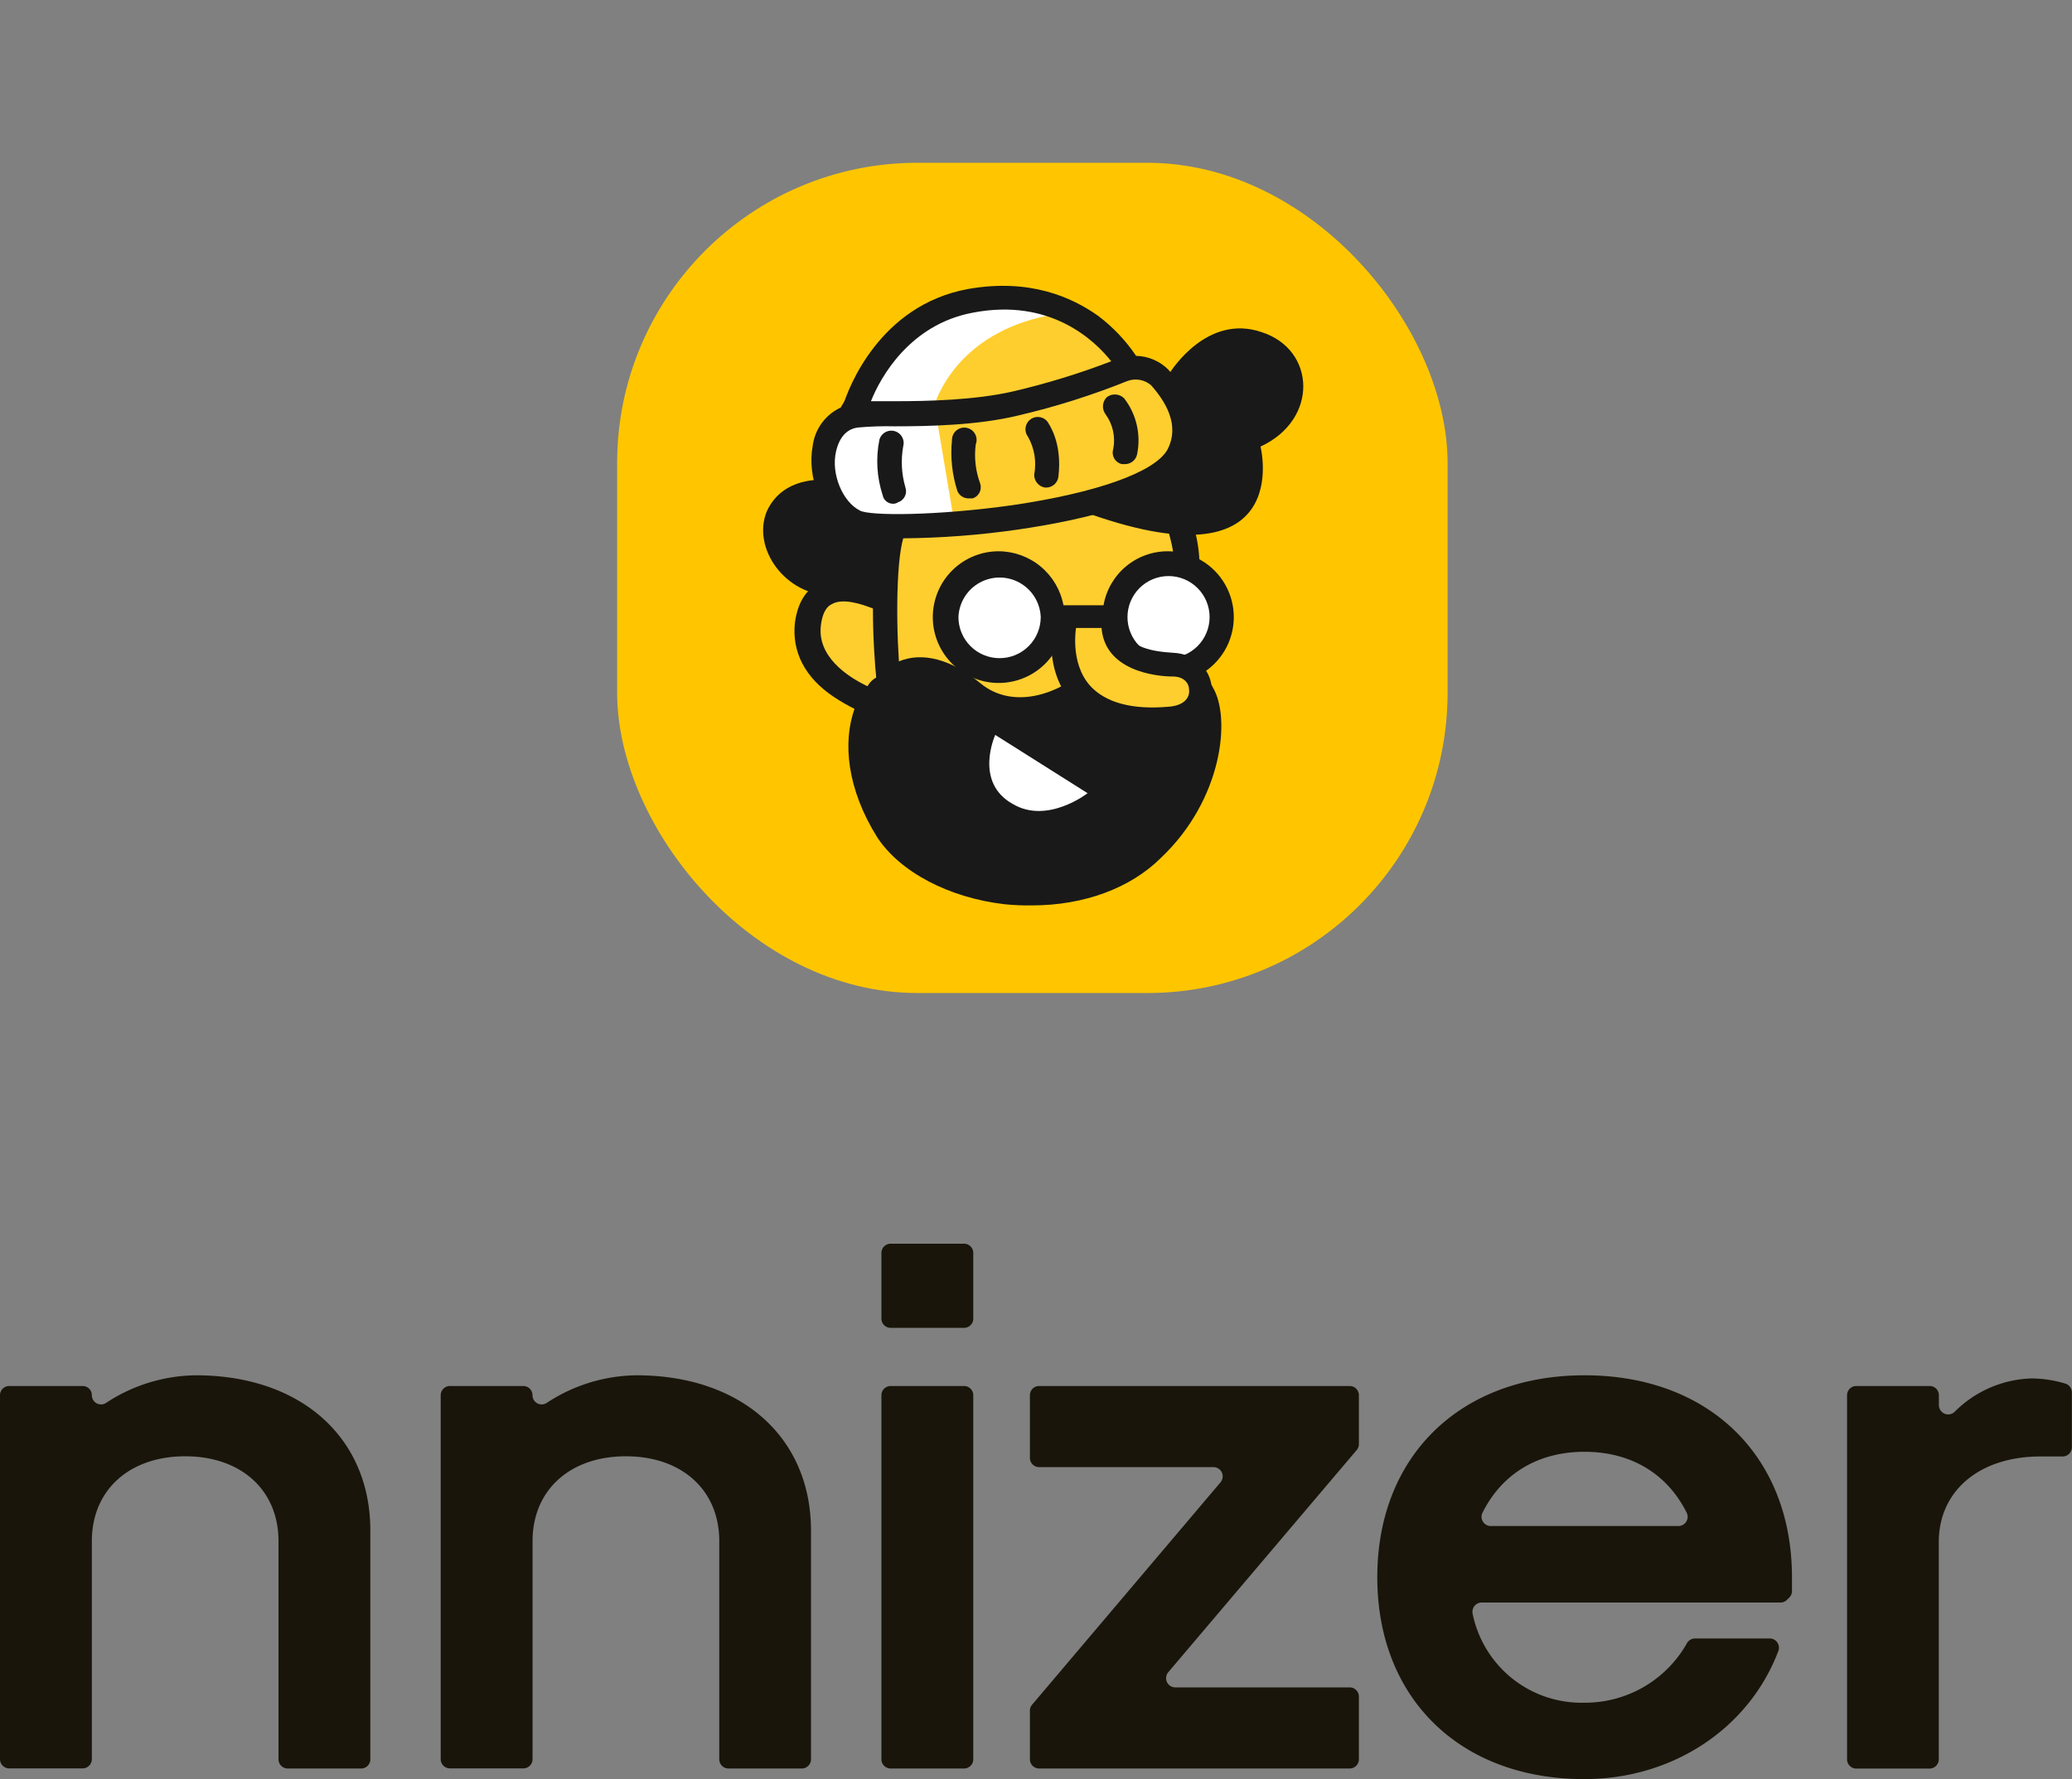 <svg xmlns="http://www.w3.org/2000/svg" xmlns:xlink="http://www.w3.org/1999/xlink" viewBox="0 0 336.58 289.09"><rect x="0" y="0" width="336.58" height="289.09" fill="#808080" stroke="none"/><defs><style>.cls-1{fill:none;}.cls-2{isolation:isolate;}.cls-3{clip-path:url(#clip-path);}.cls-4{clip-path:url(#clip-path-2);}.cls-5{clip-path:url(#clip-path-3);}.cls-6{clip-path:url(#clip-path-4);}.cls-7{fill:#ffc600;}.cls-8{clip-path:url(#clip-path-5);}.cls-9{fill:#fece2f;}.cls-10{clip-path:url(#clip-path-7);}.cls-11{fill:#191919;}.cls-12{clip-path:url(#clip-path-9);}.cls-13{clip-path:url(#clip-path-11);}.cls-14{fill:#fff;}.cls-15{clip-path:url(#clip-path-13);}.cls-16{clip-path:url(#clip-path-15);}.cls-17{clip-path:url(#clip-path-17);}.cls-18{clip-path:url(#clip-path-19);}.cls-19{clip-path:url(#clip-path-21);}.cls-20{clip-path:url(#clip-path-23);}.cls-21{clip-path:url(#clip-path-25);}.cls-22{clip-path:url(#clip-path-27);}.cls-23{clip-path:url(#clip-path-29);}.cls-24{clip-path:url(#clip-path-31);}.cls-25{clip-path:url(#clip-path-33);}.cls-26{clip-path:url(#clip-path-35);}.cls-27{clip-path:url(#clip-path-37);}.cls-28{clip-path:url(#clip-path-39);}.cls-29{clip-path:url(#clip-path-41);}.cls-30{fill:#19150a;}</style><clipPath id="clip-path" transform="translate(0 -2.59)"><rect class="cls-1" x="96.88" y="26.45" width="142.82" height="137.53" rx="1.5"/></clipPath><clipPath id="clip-path-2" transform="translate(0 -2.59)"><rect class="cls-1" x="100.25" y="29.04" width="134.9" height="134.9" rx="48.78"/></clipPath><clipPath id="clip-path-3" transform="translate(0 -2.59)"><rect class="cls-1" x="70.43" width="195.72" height="190.43"/></clipPath><clipPath id="clip-path-4" transform="translate(0 -2.59)"><rect class="cls-1" x="96.88" y="26.45" width="142.82" height="137.53"/></clipPath><clipPath id="clip-path-5" transform="translate(0 -2.59)"><path class="cls-1" d="M190.69,83.92l2.46,8.59,1.41,20.35L191.22,122l-30.78-3.33-15.3-6.14-3.52,4.91-6.86-5.26s-5.63-11-1.23-14.21A156.14,156.14,0,0,0,145,87.07l35.18-4Z"/></clipPath><clipPath id="clip-path-7" transform="translate(0 -2.59)"><path class="cls-1" d="M140.92,114.09c-3.34-1.58-8.27-4.91-7.56-10,.35-2.63,1.4-3.16,1.75-3.33,1.76-1.06,4.93,0,6.69.7,0,4.91.35,9.47.52,11.05v.17A3.57,3.57,0,0,0,140.92,114.09Zm56.1.17a4.4,4.4,0,0,0-5.28-2.1c-9,3.16-12.48-.53-12.48-.7a2.18,2.18,0,0,0-1.41-.71,2,2,0,0,0-1.41.53c-4.57,4.21-12,6.67-17.23,2.28-4.75-3.86-9.32-5.09-13.19-3.51-.53-8.07-.35-18.94,1.23-21.22a2,2,0,1,0-3.34-2.28c-1.41,1.93-2.11,6.31-2.29,10.87-2.29-.7-5.8-1.58-8.62,0-1.58.7-3.34,2.46-3.87,6.32-.52,4.73,1.59,8.94,6.34,12.1a32.61,32.61,0,0,0,3.34,1.93c-1.94,5.44-1.23,13,3.69,20.87,3.69,5.62,11.61,9.83,20.75,10.88a37.47,37.47,0,0,0,4.4.18c8.44,0,16-2.81,20.93-7.72C198.6,132.51,200,119.17,197,114.26Z"/></clipPath><clipPath id="clip-path-9" transform="translate(0 -2.59)"><path class="cls-1" d="M190.51,97.6a1.87,1.87,0,0,0,1.59,2.28h.52a1.9,1.9,0,0,0,1.94-1.58A22.74,22.74,0,0,0,193.15,86a2,2,0,0,0-3.69,1.58C189.28,87.78,191.57,93,190.51,97.6Z"/></clipPath><clipPath id="clip-path-11" transform="translate(0 -2.59)"><ellipse class="cls-1" cx="162.37" cy="102.86" rx="8.79" ry="8.77"/></clipPath><clipPath id="clip-path-13" transform="translate(0 -2.59)"><ellipse class="cls-1" cx="189.81" cy="102.86" rx="8.79" ry="8.77"/></clipPath><clipPath id="clip-path-15" transform="translate(0 -2.59)"><path class="cls-1" d="M189.81,109.53a6.67,6.67,0,1,1,6.68-6.67A6.68,6.68,0,0,1,189.81,109.53Zm-27.44,0a6.68,6.68,0,0,1-6.68-6.67,6.69,6.69,0,0,1,13.37,0A6.68,6.68,0,0,1,162.37,109.53Zm27.44-17.37a10.59,10.59,0,0,0-10.55,8.77h-6.51a10.76,10.76,0,0,0-10.55-8.77,10.7,10.7,0,1,0,10.55,12.63h6.33a10.76,10.76,0,0,0,10.55,8.77,10.7,10.7,0,0,0,.18-21.4Z"/></clipPath><clipPath id="clip-path-17" transform="translate(0 -2.59)"><path class="cls-1" d="M161.67,122l15,9.47s-6.51,5.09-12.14,1.76C158.15,129.7,161.67,122,161.67,122Z"/></clipPath><clipPath id="clip-path-19" transform="translate(0 -2.59)"><path class="cls-1" d="M190.86,110.4c-8.09-.17-9.84-3.15-9.84-5.78H173.1s-3.87,16.48,17.06,14.73C197.2,118.65,196.67,110.75,190.86,110.4Z"/></clipPath><clipPath id="clip-path-21" transform="translate(0 -2.59)"><path class="cls-1" d="M187,121.45c-5.63,0-10-1.57-12.84-4.73-4.75-5.26-3.17-13-3.17-13.33a2,2,0,0,1,3.87.7c0,.17-1.23,6.14,2.29,10,2.46,2.63,6.68,3.86,12.66,3.33,2.64-.18,3.52-1.58,3.34-2.81,0-.87-.7-2.1-2.64-2.1-2.64,0-11.43-.88-11.6-8.42a1.93,1.93,0,0,1,3.86,0c0,3.86,4.93,4.38,7.74,4.56,4.05.17,6.33,3.16,6.33,6,0,3-2.11,6.32-7,6.84Z"/></clipPath><clipPath id="clip-path-23" transform="translate(0 -2.59)"><path class="cls-1" d="M204.93,56.55c-8.79-3-14.59,6.14-14.94,6.67,0,0-14.6-7.54-24.63-.18-7.91-1.58-35-5.61-29.37,17.72a7.69,7.69,0,0,0-2.11-.18s-6.68-.7-9.32,5.09c-2.46,6,3,13.68,10.55,13.68h9.15l1.41-11.57s17.06,4,29.72-2.28c35.35,13.15,29.37-10.35,29.37-10.35C214.26,70.76,213.73,59.36,204.93,56.55Z"/></clipPath><clipPath id="clip-path-25" transform="translate(0 -2.59)"><path class="cls-1" d="M189.11,64.1s6,5.43,1.58,11.57c-4.22,6.32-14.07,8.25-14.07,8.25l-25.15,3.86L140,86.72s-13-7.89-3-15.26c1.58,0,19.34-1.23,27.43-3.15C172.57,66.55,183,60.41,189.11,64.1Z"/></clipPath><clipPath id="clip-path-27" transform="translate(0 -2.59)"><path class="cls-1" d="M182.42,61.64a21.43,21.43,0,0,0-23.56-9.47c-16.36,3.68-18.65,16.31-18.65,16.31a53.82,53.82,0,0,0,22.52-.35A96.26,96.26,0,0,0,182.42,61.64Z"/></clipPath><clipPath id="clip-path-29" transform="translate(0 -2.59)"><path class="cls-1" d="M151.47,69.36a52,52,0,0,0,11.08-1.23c12.66-2.81,19.87-6.49,19.87-6.49a22.16,22.16,0,0,0-9.67-8.24,15.41,15.41,0,0,0-2.81.52C155.87,56.9,152.17,66.73,151.47,69.36Z"/></clipPath><clipPath id="clip-path-31" transform="translate(0 -2.59)"><path class="cls-1" d="M152.17,70.59,155,87.42s-22.16,4.21-20.23-10S152.17,70.59,152.17,70.59Z"/></clipPath><clipPath id="clip-path-33" transform="translate(0 -2.59)"><path class="cls-1" d="M189.63,75.67c-2.11,3.69-11.6,7-25.15,9-12.48,1.75-23.21,1.75-24.79.88-2.82-1.41-4.75-6-3.87-9.65.53-2.28,1.76-3.69,3.69-3.86a51.9,51.9,0,0,1,5.8-.18c5.63,0,13.55-.17,20.05-1.75a121.57,121.57,0,0,0,17.77-5.61,3.83,3.83,0,0,1,3.87.7C189.28,67.78,191.74,71.64,189.63,75.67ZM158,53.4c12.66-2.46,19.87,4.56,22.51,7.89a121.22,121.22,0,0,1-16,4.91c-6.15,1.4-13.71,1.58-19.17,1.58h-3.86C143,63.92,147.78,55.32,158,53.4Zm31.83,9.29a7.65,7.65,0,0,0-5.28-2.28,27.22,27.22,0,0,0-6.15-6.49c-4.22-3-11.08-6.14-21.11-4.38-14.42,2.63-19.52,16.13-20.4,19.12A8,8,0,0,0,132,75.15c-.88,4.73,1.23,11.4,6.15,13.85,1.41.71,4.58,1.06,8.45,1.06a139.16,139.16,0,0,0,18.64-1.41c10.9-1.58,24.62-4.73,28-10.87C195.61,72.87,194.38,67.43,189.81,62.69Z"/></clipPath><clipPath id="clip-path-35" transform="translate(0 -2.59)"><path class="cls-1" d="M169.94,81.81h-.18a2.08,2.08,0,0,1-1.76-2.1A9.12,9.12,0,0,0,167,73.57a2,2,0,0,1,3.16-2.46c.18.35,2.46,3.33,1.76,9A2,2,0,0,1,169.94,81.81Z"/></clipPath><clipPath id="clip-path-37" transform="translate(0 -2.59)"><path class="cls-1" d="M182.77,78h-.52a1.91,1.91,0,0,1-1.41-2.45,7.26,7.26,0,0,0-1.23-5.62,2.13,2.13,0,0,1,.17-2.8,2.15,2.15,0,0,1,2.82.17,11.17,11.17,0,0,1,2.11,9.12A2,2,0,0,1,182.77,78Z"/></clipPath><clipPath id="clip-path-39" transform="translate(0 -2.59)"><path class="cls-1" d="M157.27,83.57a1.93,1.93,0,0,1-1.76-1.23,20.45,20.45,0,0,1-.87-8.25,2,2,0,1,1,3.86.71,13.31,13.31,0,0,0,.71,6.31A1.91,1.91,0,0,1,158,83.57Z"/></clipPath><clipPath id="clip-path-41" transform="translate(0 -2.59)"><path class="cls-1" d="M145.14,84.44a1.71,1.71,0,0,1-1.76-1.4,17.73,17.73,0,0,1-.53-9,2,2,0,0,1,3.87,1.06,14.63,14.63,0,0,0,.35,6.66,1.9,1.9,0,0,1-1.23,2.46A1.36,1.36,0,0,1,145.14,84.44Z"/></clipPath></defs><title>nnizer-logo-dark-vertical</title><g id="Layer_2" data-name="Layer 2"><g id="Layer_1-2" data-name="Layer 1"><g class="cls-2"><g class="cls-3"><g class="cls-4"><g class="cls-2"><g class="cls-5"><g class="cls-6"><rect class="cls-7" x="73.8" width="187.79" height="187.79"/></g><g class="cls-8"><g class="cls-6"><rect class="cls-9" x="105.4" y="54" width="115.6" height="91.84"/></g></g><g class="cls-10"><g class="cls-6"><rect class="cls-11" x="102.61" y="56.61" width="122.25" height="116.94"/></g></g><g class="cls-12"><g class="cls-6"><rect class="cls-11" x="162.88" y="55.8" width="58.47" height="67.94"/></g></g><g class="cls-13"><g class="cls-6"><rect class="cls-14" x="127.13" y="65.05" width="70.48" height="70.44"/></g></g><g class="cls-15"><g class="cls-6"><rect class="cls-14" x="154.57" y="65.05" width="70.48" height="70.44"/></g></g><g class="cls-16"><g class="cls-6"><rect class="cls-11" x="125.02" y="63.12" width="101.79" height="74.3"/></g></g><g class="cls-17"><g class="cls-6"><rect class="cls-14" x="134.25" y="92.94" width="68.82" height="65.25"/></g></g><g class="cls-18"><g class="cls-6"><rect class="cls-9" x="146.37" y="75.58" width="75.4" height="67.76"/></g></g><g class="cls-19"><g class="cls-6"><rect class="cls-11" x="144.29" y="72.75" width="79" height="72.57"/></g></g><g class="cls-20"><g class="cls-6"><rect class="cls-11" x="97.52" y="26.92" width="140.64" height="96.29"/></g></g><g class="cls-21"><g class="cls-6"><rect class="cls-9" x="106.81" y="33.9" width="111.94" height="77.73"/></g></g><g class="cls-22"><g class="cls-6"><rect class="cls-14" x="113.77" y="22.48" width="95.1" height="70.85"/></g></g><g class="cls-23"><g class="cls-6"><rect class="cls-9" x="125.02" y="24.36" width="83.85" height="68.86"/></g></g><g class="cls-24"><g class="cls-6"><rect class="cls-14" x="108.19" y="39.64" width="73.24" height="72.23"/></g></g><g class="cls-25"><g class="cls-6"><rect class="cls-11" x="105.31" y="20" width="115.54" height="93.92"/></g></g><g class="cls-26"><g class="cls-6"><rect class="cls-11" x="140.06" y="41.29" width="58.39" height="64.38"/></g></g><g class="cls-27"><g class="cls-6"><rect class="cls-11" x="152.71" y="37.59" width="58.73" height="64.22"/></g></g><g class="cls-28"><g class="cls-6"><rect class="cls-11" x="128.09" y="43.45" width="57.67" height="63.97"/></g></g><g class="cls-29"><g class="cls-6"><rect class="cls-11" x="116.06" y="43.62" width="57.57" height="64.68"/></g></g></g></g></g></g></g><path class="cls-30" d="M1.5,227.79H13.42a1.5,1.5,0,0,1,1.5,1.5h0a1.49,1.49,0,0,0,2.35,1.22,27,27,0,0,1,14.55-4.46c17,0,28.34,10.07,28.34,25.23v37.16a1.5,1.5,0,0,1-1.5,1.5H46.74a1.5,1.5,0,0,1-1.5-1.5V253c0-8.32-6.09-13.79-15.16-13.79S14.92,244.7,14.92,253v35.42a1.5,1.5,0,0,1-1.5,1.5H1.5a1.5,1.5,0,0,1-1.5-1.5V229.29A1.5,1.5,0,0,1,1.5,227.79Z" transform="translate(0 -2.59)"/><path class="cls-30" d="M73.09,227.79H85a1.5,1.5,0,0,1,1.5,1.5h0a1.49,1.49,0,0,0,2.35,1.22,27,27,0,0,1,14.55-4.46c17,0,28.34,10.07,28.34,25.23v37.16a1.5,1.5,0,0,1-1.5,1.5H118.34a1.5,1.5,0,0,1-1.5-1.5V253c0-8.32-6.09-13.79-15.17-13.79S86.51,244.7,86.51,253v35.42a1.5,1.5,0,0,1-1.5,1.5H73.09a1.5,1.5,0,0,1-1.5-1.5V229.29A1.5,1.5,0,0,1,73.09,227.79Z" transform="translate(0 -2.59)"/><path class="cls-30" d="M144.68,204.67H156.6a1.5,1.5,0,0,1,1.5,1.5v10.68a1.5,1.5,0,0,1-1.5,1.49H144.68a1.5,1.5,0,0,1-1.5-1.49V206.17A1.5,1.5,0,0,1,144.68,204.67Zm0,23.12H156.6a1.5,1.5,0,0,1,1.5,1.5v59.15a1.5,1.5,0,0,1-1.5,1.5H144.68a1.5,1.5,0,0,1-1.5-1.5V229.29A1.5,1.5,0,0,1,144.68,227.79Z" transform="translate(0 -2.59)"/><path class="cls-30" d="M167.65,279.58l30.62-36.15a1.5,1.5,0,0,0-1.14-2.46H168.79a1.5,1.5,0,0,1-1.49-1.5V229.29a1.5,1.5,0,0,1,1.49-1.5h50.46a1.5,1.5,0,0,1,1.49,1.5v7.9a1.48,1.48,0,0,1-.35,1L189.77,274.3a1.5,1.5,0,0,0,1.14,2.46h28.34a1.5,1.5,0,0,1,1.49,1.5v10.18a1.5,1.5,0,0,1-1.49,1.5H168.79a1.5,1.5,0,0,1-1.49-1.5v-7.89A1.48,1.48,0,0,1,167.65,279.58Z" transform="translate(0 -2.59)"/><path class="cls-30" d="M223.73,258.86c0-19.63,13.42-32.81,33.68-32.81s33.68,13.18,33.68,32.81v2.24a1.49,1.49,0,0,1-.43,1.06l-.37.37a1.5,1.5,0,0,1-1.06.44H240.69a1.51,1.51,0,0,0-1.47,1.83,18.06,18.06,0,0,0,18.19,14.45A19,19,0,0,0,274,269.64a1.52,1.52,0,0,1,1.34-.83h12.14a1.5,1.5,0,0,1,1.41,2c-4.72,12.55-17.11,20.85-31.51,20.85C237.15,291.68,223.73,278.5,223.73,258.86Zm48.92-8.32A1.5,1.5,0,0,0,274,248.4c-3.17-6.37-9.08-9.92-16.6-9.92S244,242,240.81,248.4a1.5,1.5,0,0,0,1.36,2.14Z" transform="translate(0 -2.59)"/><path class="cls-30" d="M301.54,227.79h11.92a1.5,1.5,0,0,1,1.5,1.5v1.59A1.51,1.51,0,0,0,317.5,232a18.4,18.4,0,0,1,12.5-5.44,19.24,19.24,0,0,1,5.56.86,1.49,1.49,0,0,1,1,1.43v8.89a1.5,1.5,0,0,1-1.49,1.5h-3.6c-9.95,0-16.53,5.59-16.53,13.92v35.29a1.5,1.5,0,0,1-1.5,1.5H301.54a1.5,1.5,0,0,1-1.5-1.5V229.29A1.5,1.5,0,0,1,301.54,227.79Z" transform="translate(0 -2.59)"/></g></g></svg>